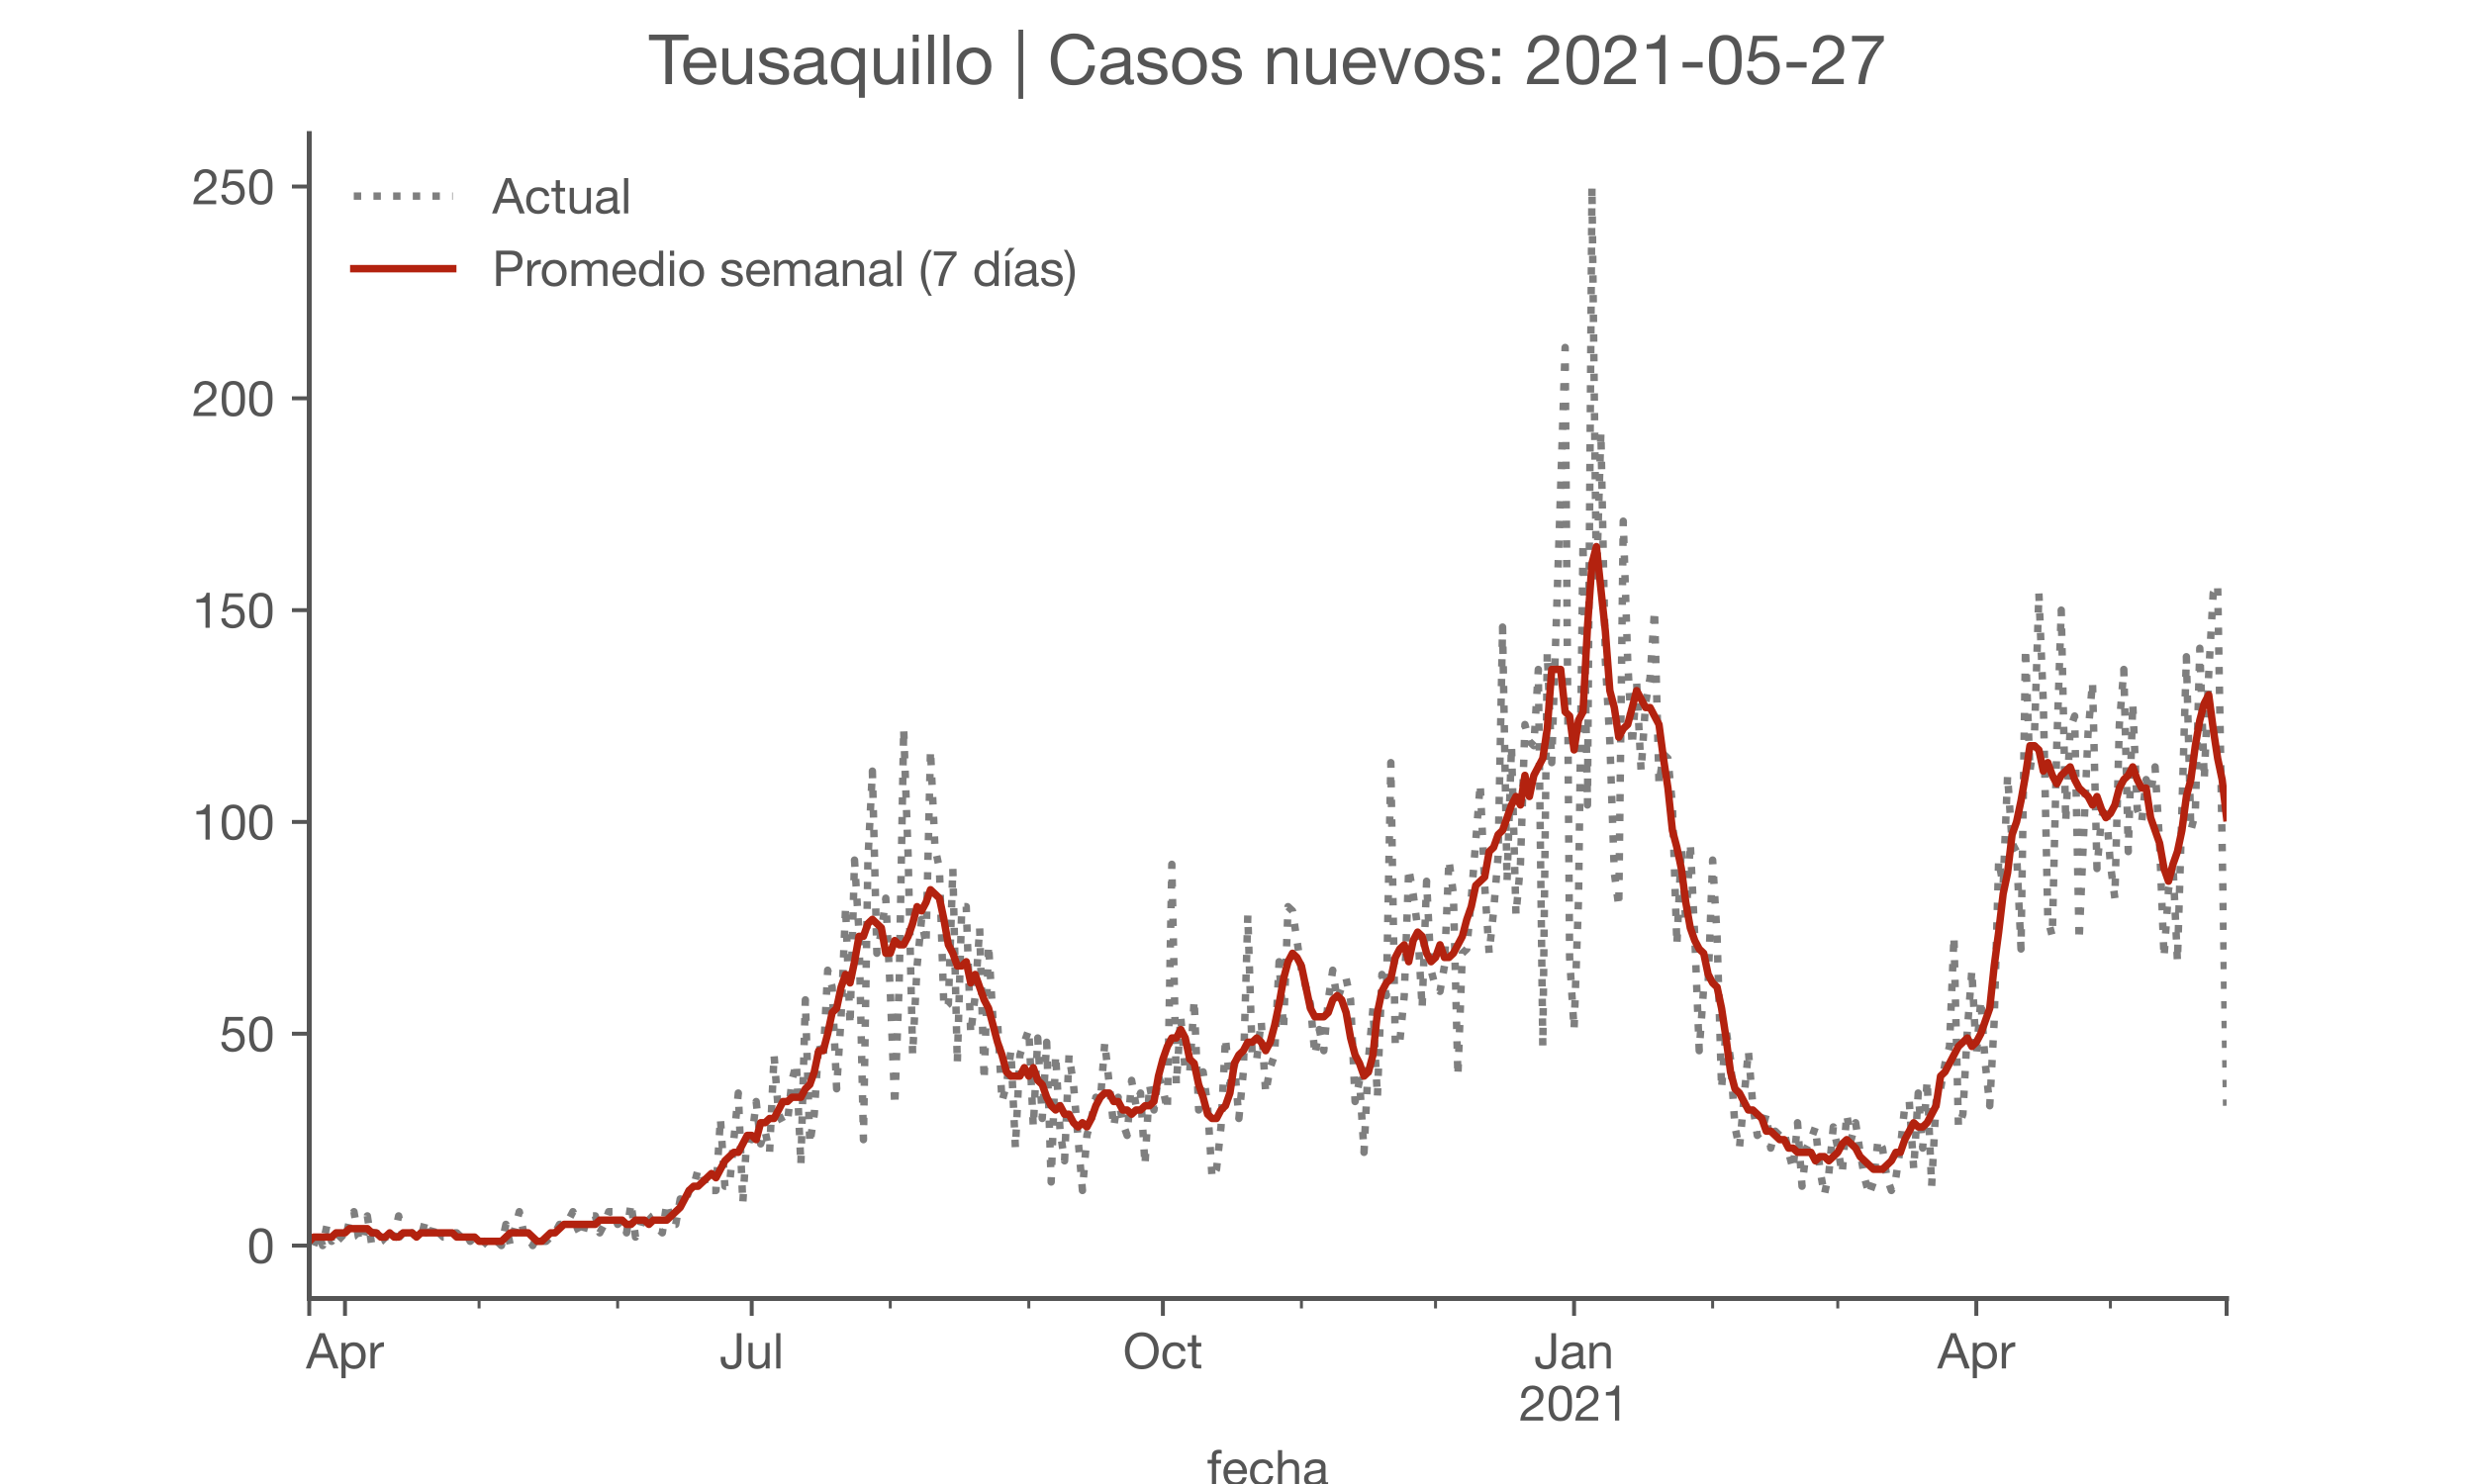 <?xml version="1.0" encoding="utf-8" standalone="no"?>
<!DOCTYPE svg PUBLIC "-//W3C//DTD SVG 1.1//EN"
  "http://www.w3.org/Graphics/SVG/1.1/DTD/svg11.dtd">
<!-- Created with matplotlib (https://matplotlib.org/) -->
<svg height="300pt" version="1.1" viewBox="0 0 500 300" width="500pt" xmlns="http://www.w3.org/2000/svg" xmlns:xlink="http://www.w3.org/1999/xlink">
 <defs>
  <style type="text/css">*{stroke-linecap:butt;stroke-linejoin:round;}</style>
 </defs>
 <g id="figure_1">
  <g id="patch_1">
   <path d="M 0 300 
L 500 300 
L 500 0 
L 0 0 
z
" style="fill:#ffffff;"/>
  </g>
  <g id="axes_1">
   <g id="patch_2">
    <path d="M 62.5 262.5 
L 450 262.5 
L 450 27 
L 62.5 27 
z
" style="fill:#ffffff;"/>
   </g>
   <g id="matplotlib.axis_1">
    <g id="xtick_1">
     <g id="line2d_1">
      <defs>
       <path d="M 0 0 
L 0 3.5 
" id="ma546a6f232" style="stroke:#555555;stroke-width:0.8;"/>
      </defs>
      <g>
       <use style="fill:#555555;stroke:#555555;stroke-width:0.8;" x="62.5" xlink:href="#ma546a6f232" y="262.5"/>
      </g>
     </g>
    </g>
    <g id="xtick_2">
     <g id="line2d_2">
      <g>
       <use style="fill:#555555;stroke:#555555;stroke-width:0.8;" x="69.726" xlink:href="#ma546a6f232" y="262.5"/>
      </g>
     </g>
     <g id="text_1">
      <!-- Apr -->
      <g style="fill:#555555;" transform="translate(61.857 276.641)scale(0.1 -0.1)">
       <defs>
        <path d="M 20.094 29.5 
L 32.203 62.797 
L 32.406 62.797 
L 44.297 29.5 
z
M 27.203 71.406 
L -0.594 0 
L 9.094 0 
L 17.094 21.5 
L 47.297 21.5 
L 55.094 0 
L 65.594 0 
L 37.703 71.406 
z
" id="HelveticaNeue-65"/>
        <path d="M 6.703 51.703 
L 6.703 -19.703 
L 15.203 -19.703 
L 15.203 6.906 
L 15.406 6.906 
Q 16.797 4.594 18.844 3.047 
Q 20.906 1.5 23.203 0.594 
Q 25.5 -0.297 27.844 -0.688 
Q 30.203 -1.094 32.094 -1.094 
Q 38 -1.094 42.453 1 
Q 46.906 3.094 49.844 6.75 
Q 52.797 10.406 54.25 15.297 
Q 55.703 20.203 55.703 25.703 
Q 55.703 31.203 54.203 36.094 
Q 52.703 41 49.75 44.75 
Q 46.797 48.5 42.344 50.703 
Q 37.906 52.906 31.906 52.906 
Q 26.5 52.906 22 50.953 
Q 17.5 49 15.406 44.703 
L 15.203 44.703 
L 15.203 51.703 
z
M 46.703 26.297 
Q 46.703 22.5 45.891 18.891 
Q 45.094 15.297 43.297 12.5 
Q 41.5 9.703 38.547 8 
Q 35.594 6.297 31.203 6.297 
Q 26.797 6.297 23.688 7.938 
Q 20.594 9.594 18.641 12.297 
Q 16.703 15 15.797 18.547 
Q 14.906 22.094 14.906 25.906 
Q 14.906 29.5 15.75 33 
Q 16.594 36.5 18.5 39.25 
Q 20.406 42 23.406 43.703 
Q 26.406 45.406 30.703 45.406 
Q 34.797 45.406 37.844 43.797 
Q 40.906 42.203 42.844 39.5 
Q 44.797 36.797 45.75 33.344 
Q 46.703 29.906 46.703 26.297 
z
" id="HelveticaNeue-112"/>
        <path d="M 6.094 51.703 
L 6.094 0 
L 14.594 0 
L 14.594 23 
Q 14.594 28 15.594 31.844 
Q 16.594 35.703 18.797 38.391 
Q 21 41.094 24.594 42.5 
Q 28.203 43.906 33.297 43.906 
L 33.297 52.906 
Q 26.406 53.094 21.906 50.094 
Q 17.406 47.094 14.297 40.797 
L 14.094 40.797 
L 14.094 51.703 
z
" id="HelveticaNeue-114"/>
       </defs>
       <use xlink:href="#HelveticaNeue-65"/>
       <use x="64.8" xlink:href="#HelveticaNeue-112"/>
       <use x="124.1" xlink:href="#HelveticaNeue-114"/>
      </g>
     </g>
    </g>
    <g id="xtick_3">
     <g id="line2d_3">
      <g>
       <use style="fill:#555555;stroke:#555555;stroke-width:0.8;" x="151.923" xlink:href="#ma546a6f232" y="262.5"/>
      </g>
     </g>
     <g id="text_2">
      <!-- Jul -->
      <g style="fill:#555555;" transform="translate(145.438 276.641)scale(0.1 -0.1)">
       <defs>
        <path d="M 44.094 17.797 
L 44.094 71.406 
L 34.594 71.406 
L 34.594 19.203 
Q 34.594 13.297 32.141 9.797 
Q 29.703 6.297 23.203 6.297 
Q 19.703 6.297 17.453 7.344 
Q 15.203 8.406 13.953 10.297 
Q 12.703 12.203 12.203 14.797 
Q 11.703 17.406 11.703 20.5 
L 11.703 23.5 
L 2.203 23.5 
L 2.203 19.094 
Q 2.203 8.906 7.594 3.656 
Q 13 -1.594 23 -1.594 
Q 29 -1.594 33.047 0.047 
Q 37.094 1.703 39.547 4.453 
Q 42 7.203 43.047 10.703 
Q 44.094 14.203 44.094 17.797 
z
" id="HelveticaNeue-74"/>
        <path d="M 49.203 0 
L 49.203 51.703 
L 40.703 51.703 
L 40.703 22.5 
Q 40.703 19 39.75 16.047 
Q 38.797 13.094 36.891 10.891 
Q 35 8.703 32.141 7.5 
Q 29.297 6.297 25.406 6.297 
Q 20.5 6.297 17.703 9.094 
Q 14.906 11.906 14.906 16.703 
L 14.906 51.703 
L 6.406 51.703 
L 6.406 17.703 
Q 6.406 13.5 7.25 10.047 
Q 8.094 6.594 10.188 4.094 
Q 12.297 1.594 15.688 0.25 
Q 19.094 -1.094 24.203 -1.094 
Q 29.906 -1.094 34.094 1.156 
Q 38.297 3.406 41 8.203 
L 41.203 8.203 
L 41.203 0 
z
" id="HelveticaNeue-117"/>
        <path d="M 6.906 71.406 
L 6.906 0 
L 15.406 0 
L 15.406 71.406 
z
" id="HelveticaNeue-108"/>
       </defs>
       <use xlink:href="#HelveticaNeue-74"/>
       <use x="51.9" xlink:href="#HelveticaNeue-117"/>
       <use x="107.5" xlink:href="#HelveticaNeue-108"/>
      </g>
     </g>
    </g>
    <g id="xtick_4">
     <g id="line2d_4">
      <g>
       <use style="fill:#555555;stroke:#555555;stroke-width:0.8;" x="235.023" xlink:href="#ma546a6f232" y="262.5"/>
      </g>
     </g>
     <g id="text_3">
      <!-- Oct -->
      <g style="fill:#555555;" transform="translate(226.963 276.641)scale(0.1 -0.1)">
       <defs>
        <path d="M 13.297 35.703 
Q 13.297 41.094 14.688 46.344 
Q 16.094 51.594 19.094 55.797 
Q 22.094 60 26.797 62.547 
Q 31.5 65.094 38 65.094 
Q 44.5 65.094 49.203 62.547 
Q 53.906 60 56.906 55.797 
Q 59.906 51.594 61.297 46.344 
Q 62.703 41.094 62.703 35.703 
Q 62.703 30.297 61.297 25.047 
Q 59.906 19.797 56.906 15.594 
Q 53.906 11.406 49.203 8.844 
Q 44.5 6.297 38 6.297 
Q 31.5 6.297 26.797 8.844 
Q 22.094 11.406 19.094 15.594 
Q 16.094 19.797 14.688 25.047 
Q 13.297 30.297 13.297 35.703 
z
M 3.797 35.703 
Q 3.797 28.406 5.938 21.656 
Q 8.094 14.906 12.391 9.703 
Q 16.703 4.5 23.094 1.453 
Q 29.5 -1.594 38 -1.594 
Q 46.5 -1.594 52.891 1.453 
Q 59.297 4.5 63.594 9.703 
Q 67.906 14.906 70.047 21.656 
Q 72.203 28.406 72.203 35.703 
Q 72.203 43 70.047 49.75 
Q 67.906 56.5 63.594 61.703 
Q 59.297 66.906 52.891 70 
Q 46.5 73.094 38 73.094 
Q 29.5 73.094 23.094 70 
Q 16.703 66.906 12.391 61.703 
Q 8.094 56.5 5.938 49.75 
Q 3.797 43 3.797 35.703 
z
" id="HelveticaNeue-79"/>
        <path d="M 41.5 35.094 
L 50.297 35.094 
Q 49.797 39.703 47.891 43.047 
Q 46 46.406 43.047 48.594 
Q 40.094 50.797 36.25 51.844 
Q 32.406 52.906 28 52.906 
Q 21.906 52.906 17.297 50.75 
Q 12.703 48.594 9.641 44.844 
Q 6.594 41.094 5.094 36.047 
Q 3.594 31 3.594 25.203 
Q 3.594 19.406 5.141 14.547 
Q 6.703 9.703 9.75 6.203 
Q 12.797 2.703 17.344 0.797 
Q 21.906 -1.094 27.797 -1.094 
Q 37.703 -1.094 43.453 4.094 
Q 49.203 9.297 50.594 18.906 
L 41.906 18.906 
Q 41.094 12.906 37.547 9.594 
Q 34 6.297 27.703 6.297 
Q 23.703 6.297 20.797 7.891 
Q 17.906 9.5 16.094 12.141 
Q 14.297 14.797 13.438 18.188 
Q 12.594 21.594 12.594 25.203 
Q 12.594 29.094 13.391 32.75 
Q 14.203 36.406 16.047 39.203 
Q 17.906 42 21 43.703 
Q 24.094 45.406 28.703 45.406 
Q 34.094 45.406 37.297 42.703 
Q 40.5 40 41.5 35.094 
z
" id="HelveticaNeue-99"/>
        <path d="M 18.203 51.703 
L 18.203 67.203 
L 9.703 67.203 
L 9.703 51.703 
L 0.906 51.703 
L 0.906 44.203 
L 9.703 44.203 
L 9.703 11.297 
Q 9.703 7.703 10.391 5.5 
Q 11.094 3.297 12.547 2.094 
Q 14 0.906 16.344 0.453 
Q 18.703 0 22 0 
L 28.5 0 
L 28.5 7.5 
L 24.594 7.5 
Q 22.594 7.5 21.344 7.641 
Q 20.094 7.797 19.391 8.297 
Q 18.703 8.797 18.453 9.688 
Q 18.203 10.594 18.203 12.094 
L 18.203 44.203 
L 28.5 44.203 
L 28.5 51.703 
z
" id="HelveticaNeue-116"/>
       </defs>
       <use xlink:href="#HelveticaNeue-79"/>
       <use x="76" xlink:href="#HelveticaNeue-99"/>
       <use x="129.7" xlink:href="#HelveticaNeue-116"/>
      </g>
     </g>
    </g>
    <g id="xtick_5">
     <g id="line2d_5">
      <g>
       <use style="fill:#555555;stroke:#555555;stroke-width:0.8;" x="318.124" xlink:href="#ma546a6f232" y="262.5"/>
      </g>
     </g>
     <g id="text_4">
      <!-- Jan -->
      <g style="fill:#555555;" transform="translate(310.063 276.641)scale(0.1 -0.1)">
       <defs>
        <path d="M 52.203 0.203 
Q 50 -1.094 46.094 -1.094 
Q 42.797 -1.094 40.844 0.75 
Q 38.906 2.594 38.906 6.797 
Q 35.406 2.594 30.75 0.75 
Q 26.094 -1.094 20.703 -1.094 
Q 17.203 -1.094 14.047 -0.297 
Q 10.906 0.5 8.594 2.203 
Q 6.297 3.906 4.938 6.656 
Q 3.594 9.406 3.594 13.297 
Q 3.594 17.703 5.094 20.5 
Q 6.594 23.297 9.047 25.047 
Q 11.5 26.797 14.641 27.688 
Q 17.797 28.594 21.094 29.203 
Q 24.594 29.906 27.75 30.25 
Q 30.906 30.594 33.297 31.25 
Q 35.703 31.906 37.094 33.156 
Q 38.5 34.406 38.5 36.797 
Q 38.5 39.594 37.453 41.297 
Q 36.406 43 34.75 43.891 
Q 33.094 44.797 31.047 45.094 
Q 29 45.406 27 45.406 
Q 21.594 45.406 18 43.344 
Q 14.406 41.297 14.094 35.594 
L 5.594 35.594 
Q 5.797 40.406 7.594 43.703 
Q 9.406 47 12.406 49.047 
Q 15.406 51.094 19.25 52 
Q 23.094 52.906 27.5 52.906 
Q 31 52.906 34.453 52.406 
Q 37.906 51.906 40.703 50.344 
Q 43.5 48.797 45.203 46 
Q 46.906 43.203 46.906 38.703 
L 46.906 12.094 
Q 46.906 9.094 47.25 7.688 
Q 47.594 6.297 49.594 6.297 
Q 50.703 6.297 52.203 6.797 
z
M 38.406 26.703 
Q 36.797 25.5 34.188 24.953 
Q 31.594 24.406 28.75 24.047 
Q 25.906 23.703 23 23.25 
Q 20.094 22.797 17.797 21.797 
Q 15.5 20.797 14.047 18.938 
Q 12.594 17.094 12.594 13.906 
Q 12.594 11.797 13.438 10.344 
Q 14.297 8.906 15.641 8 
Q 17 7.094 18.797 6.688 
Q 20.594 6.297 22.594 6.297 
Q 26.797 6.297 29.797 7.438 
Q 32.797 8.594 34.688 10.344 
Q 36.594 12.094 37.5 14.141 
Q 38.406 16.203 38.406 18 
z
" id="HelveticaNeue-97"/>
        <path d="M 6.406 51.703 
L 6.406 0 
L 14.906 0 
L 14.906 29.203 
Q 14.906 32.703 15.844 35.641 
Q 16.797 38.594 18.688 40.797 
Q 20.594 43 23.438 44.203 
Q 26.297 45.406 30.203 45.406 
Q 35.094 45.406 37.891 42.594 
Q 40.703 39.797 40.703 35 
L 40.703 0 
L 49.203 0 
L 49.203 34 
Q 49.203 38.203 48.344 41.641 
Q 47.5 45.094 45.391 47.594 
Q 43.297 50.094 39.891 51.5 
Q 36.5 52.906 31.406 52.906 
Q 19.906 52.906 14.594 43.5 
L 14.406 43.5 
L 14.406 51.703 
z
" id="HelveticaNeue-110"/>
       </defs>
       <use xlink:href="#HelveticaNeue-74"/>
       <use x="51.9" xlink:href="#HelveticaNeue-97"/>
       <use x="105.6" xlink:href="#HelveticaNeue-110"/>
      </g>
      <!-- 2021 -->
      <g style="fill:#555555;" transform="translate(307.005 287.18)scale(0.1 -0.1)">
       <defs>
        <path d="M 4.406 45.797 
L 12.906 45.797 
Q 12.797 49 13.547 52.141 
Q 14.297 55.297 16 57.797 
Q 17.703 60.297 20.344 61.844 
Q 23 63.406 26.703 63.406 
Q 29.5 63.406 32 62.5 
Q 34.5 61.594 36.344 59.891 
Q 38.203 58.203 39.297 55.844 
Q 40.406 53.5 40.406 50.594 
Q 40.406 46.906 39.25 44.094 
Q 38.094 41.297 35.844 38.891 
Q 33.594 36.5 30.188 34.141 
Q 26.797 31.797 22.297 29 
Q 18.594 26.797 15.188 24.297 
Q 11.797 21.797 9.094 18.5 
Q 6.406 15.203 4.656 10.75 
Q 2.906 6.297 2.406 0 
L 48.703 0 
L 48.703 7.5 
L 12.297 7.5 
Q 12.906 10.797 14.844 13.344 
Q 16.797 15.906 19.547 18.094 
Q 22.297 20.297 25.594 22.25 
Q 28.906 24.203 32.203 26.203 
Q 35.5 28.297 38.594 30.594 
Q 41.703 32.906 44.094 35.75 
Q 46.5 38.594 47.953 42.188 
Q 49.406 45.797 49.406 50.5 
Q 49.406 55.5 47.656 59.297 
Q 45.906 63.094 42.906 65.641 
Q 39.906 68.203 35.844 69.547 
Q 31.797 70.906 27.203 70.906 
Q 21.594 70.906 17.188 69 
Q 12.797 67.094 9.844 63.75 
Q 6.906 60.406 5.5 55.797 
Q 4.094 51.203 4.406 45.797 
z
" id="HelveticaNeue-50"/>
        <path d="M 13.203 34.906 
Q 13.203 37.5 13.25 40.641 
Q 13.297 43.797 13.75 46.938 
Q 14.203 50.094 15.047 53.094 
Q 15.906 56.094 17.547 58.344 
Q 19.203 60.594 21.703 62 
Q 24.203 63.406 27.797 63.406 
Q 31.406 63.406 33.906 62 
Q 36.406 60.594 38.047 58.344 
Q 39.703 56.094 40.547 53.094 
Q 41.406 50.094 41.844 46.938 
Q 42.297 43.797 42.344 40.641 
Q 42.406 37.5 42.406 34.906 
Q 42.406 30.906 42.156 25.953 
Q 41.906 21 40.547 16.641 
Q 39.203 12.297 36.203 9.297 
Q 33.203 6.297 27.797 6.297 
Q 22.406 6.297 19.406 9.297 
Q 16.406 12.297 15.047 16.641 
Q 13.703 21 13.453 25.953 
Q 13.203 30.906 13.203 34.906 
z
M 4.203 34.797 
Q 4.203 30.906 4.391 26.703 
Q 4.594 22.5 5.391 18.5 
Q 6.203 14.5 7.703 10.953 
Q 9.203 7.406 11.797 4.703 
Q 14.406 2 18.344 0.453 
Q 22.297 -1.094 27.797 -1.094 
Q 33.406 -1.094 37.297 0.453 
Q 41.203 2 43.797 4.703 
Q 46.406 7.406 47.906 10.953 
Q 49.406 14.5 50.203 18.5 
Q 51 22.5 51.203 26.703 
Q 51.406 30.906 51.406 34.797 
Q 51.406 38.703 51.203 42.891 
Q 51 47.094 50.203 51.094 
Q 49.406 55.094 47.906 58.688 
Q 46.406 62.297 43.797 65 
Q 41.203 67.703 37.25 69.297 
Q 33.297 70.906 27.797 70.906 
Q 22.297 70.906 18.344 69.297 
Q 14.406 67.703 11.797 65 
Q 9.203 62.297 7.703 58.688 
Q 6.203 55.094 5.391 51.094 
Q 4.594 47.094 4.391 42.891 
Q 4.203 38.703 4.203 34.797 
z
" id="HelveticaNeue-48"/>
        <path d="M 35.594 0 
L 35.594 70.906 
L 29.094 70.906 
Q 28.406 66.906 26.5 64.297 
Q 24.594 61.703 21.844 60.203 
Q 19.094 58.703 15.688 58.141 
Q 12.297 57.594 8.703 57.594 
L 8.703 50.797 
L 27.094 50.797 
L 27.094 0 
z
" id="HelveticaNeue-49"/>
       </defs>
       <use xlink:href="#HelveticaNeue-50"/>
       <use x="55.6" xlink:href="#HelveticaNeue-48"/>
       <use x="111.2" xlink:href="#HelveticaNeue-50"/>
       <use x="166.8" xlink:href="#HelveticaNeue-49"/>
      </g>
     </g>
    </g>
    <g id="xtick_6">
     <g id="line2d_6">
      <g>
       <use style="fill:#555555;stroke:#555555;stroke-width:0.8;" x="399.417" xlink:href="#ma546a6f232" y="262.5"/>
      </g>
     </g>
     <g id="text_5">
      <!-- Apr -->
      <g style="fill:#555555;" transform="translate(391.548 276.641)scale(0.1 -0.1)">
       <use xlink:href="#HelveticaNeue-65"/>
       <use x="64.8" xlink:href="#HelveticaNeue-112"/>
       <use x="124.1" xlink:href="#HelveticaNeue-114"/>
      </g>
     </g>
    </g>
    <g id="xtick_7">
     <g id="line2d_7">
      <g>
       <use style="fill:#555555;stroke:#555555;stroke-width:0.8;" x="450" xlink:href="#ma546a6f232" y="262.5"/>
      </g>
     </g>
    </g>
    <g id="xtick_8">
     <g id="line2d_8">
      <defs>
       <path d="M 0 0 
L 0 2 
" id="me196164a06" style="stroke:#555555;stroke-width:0.6;"/>
      </defs>
      <g>
       <use style="fill:#555555;stroke:#555555;stroke-width:0.6;" x="96.824" xlink:href="#me196164a06" y="262.5"/>
      </g>
     </g>
    </g>
    <g id="xtick_9">
     <g id="line2d_9">
      <g>
       <use style="fill:#555555;stroke:#555555;stroke-width:0.6;" x="124.825" xlink:href="#me196164a06" y="262.5"/>
      </g>
     </g>
    </g>
    <g id="xtick_10">
     <g id="line2d_10">
      <g>
       <use style="fill:#555555;stroke:#555555;stroke-width:0.6;" x="179.924" xlink:href="#me196164a06" y="262.5"/>
      </g>
     </g>
    </g>
    <g id="xtick_11">
     <g id="line2d_11">
      <g>
       <use style="fill:#555555;stroke:#555555;stroke-width:0.6;" x="207.925" xlink:href="#me196164a06" y="262.5"/>
      </g>
     </g>
    </g>
    <g id="xtick_12">
     <g id="line2d_12">
      <g>
       <use style="fill:#555555;stroke:#555555;stroke-width:0.6;" x="263.024" xlink:href="#me196164a06" y="262.5"/>
      </g>
     </g>
    </g>
    <g id="xtick_13">
     <g id="line2d_13">
      <g>
       <use style="fill:#555555;stroke:#555555;stroke-width:0.6;" x="290.122" xlink:href="#me196164a06" y="262.5"/>
      </g>
     </g>
    </g>
    <g id="xtick_14">
     <g id="line2d_14">
      <g>
       <use style="fill:#555555;stroke:#555555;stroke-width:0.6;" x="346.125" xlink:href="#me196164a06" y="262.5"/>
      </g>
     </g>
    </g>
    <g id="xtick_15">
     <g id="line2d_15">
      <g>
       <use style="fill:#555555;stroke:#555555;stroke-width:0.6;" x="371.416" xlink:href="#me196164a06" y="262.5"/>
      </g>
     </g>
    </g>
    <g id="xtick_16">
     <g id="line2d_16">
      <g>
       <use style="fill:#555555;stroke:#555555;stroke-width:0.6;" x="426.515" xlink:href="#me196164a06" y="262.5"/>
      </g>
     </g>
    </g>
    <g id="text_6">
     <!-- fecha -->
     <g style="fill:#555555;" transform="translate(243.935 300.291)scale(0.1 -0.1)">
      <defs>
       <path d="M 9.906 44.203 
L 9.906 0 
L 18.406 0 
L 18.406 44.203 
L 28.406 44.203 
L 28.406 51.703 
L 18.406 51.703 
L 18.406 58.906 
Q 18.406 62.297 20.094 63.5 
Q 21.797 64.703 24.906 64.703 
Q 26 64.703 27.297 64.547 
Q 28.594 64.406 29.703 64 
L 29.703 71.406 
Q 28.5 71.797 26.953 72 
Q 25.406 72.203 24.203 72.203 
Q 17.203 72.203 13.547 68.953 
Q 9.906 65.703 9.906 59.406 
L 9.906 51.703 
L 1.203 51.703 
L 1.203 44.203 
z
" id="HelveticaNeue-102"/>
       <path d="M 42.297 30.797 
L 12.594 30.797 
Q 12.797 33.797 13.891 36.438 
Q 15 39.094 16.891 41.094 
Q 18.797 43.094 21.438 44.25 
Q 24.094 45.406 27.406 45.406 
Q 30.594 45.406 33.25 44.25 
Q 35.906 43.094 37.844 41.141 
Q 39.797 39.203 40.938 36.5 
Q 42.094 33.797 42.297 30.797 
z
M 50.5 16.406 
L 42.094 16.406 
Q 41 11.297 37.547 8.797 
Q 34.094 6.297 28.703 6.297 
Q 24.5 6.297 21.391 7.688 
Q 18.297 9.094 16.297 11.438 
Q 14.297 13.797 13.391 16.844 
Q 12.5 19.906 12.594 23.297 
L 51.297 23.297 
Q 51.5 28 50.453 33.203 
Q 49.406 38.406 46.656 42.797 
Q 43.906 47.203 39.344 50.047 
Q 34.797 52.906 27.906 52.906 
Q 22.594 52.906 18.141 50.906 
Q 13.703 48.906 10.453 45.297 
Q 7.203 41.703 5.391 36.797 
Q 3.594 31.906 3.594 26 
Q 3.797 20.094 5.344 15.094 
Q 6.906 10.094 10 6.5 
Q 13.094 2.906 17.641 0.906 
Q 22.203 -1.094 28.406 -1.094 
Q 37.203 -1.094 43 3.297 
Q 48.797 7.703 50.5 16.406 
z
" id="HelveticaNeue-101"/>
       <path d="M 6.406 71.406 
L 6.406 0 
L 14.906 0 
L 14.906 29.203 
Q 14.906 32.703 15.844 35.641 
Q 16.797 38.594 18.688 40.797 
Q 20.594 43 23.438 44.203 
Q 26.297 45.406 30.203 45.406 
Q 35.094 45.406 37.891 42.594 
Q 40.703 39.797 40.703 35 
L 40.703 0 
L 49.203 0 
L 49.203 34 
Q 49.203 38.203 48.344 41.641 
Q 47.5 45.094 45.391 47.594 
Q 43.297 50.094 39.891 51.5 
Q 36.5 52.906 31.406 52.906 
Q 29.094 52.906 26.641 52.406 
Q 24.203 51.906 21.953 50.844 
Q 19.703 49.797 17.891 48.141 
Q 16.094 46.5 15.094 44.094 
L 14.906 44.094 
L 14.906 71.406 
z
" id="HelveticaNeue-104"/>
      </defs>
      <use xlink:href="#HelveticaNeue-102"/>
      <use x="29.6" xlink:href="#HelveticaNeue-101"/>
      <use x="83.3" xlink:href="#HelveticaNeue-99"/>
      <use x="137" xlink:href="#HelveticaNeue-104"/>
      <use x="192.6" xlink:href="#HelveticaNeue-97"/>
     </g>
    </g>
   </g>
   <g id="matplotlib.axis_2">
    <g id="ytick_1">
     <g id="line2d_17">
      <defs>
       <path d="M 0 0 
L -3.5 0 
" id="m5c75db912b" style="stroke:#555555;stroke-width:0.8;"/>
      </defs>
      <g>
       <use style="fill:#555555;stroke:#555555;stroke-width:0.8;" x="62.5" xlink:href="#m5c75db912b" y="251.795"/>
      </g>
     </g>
     <g id="text_7">
      <!-- 0 -->
      <g style="fill:#555555;" transform="translate(49.941 255.366)scale(0.1 -0.1)">
       <use xlink:href="#HelveticaNeue-48"/>
      </g>
     </g>
    </g>
    <g id="ytick_2">
     <g id="line2d_18">
      <g>
       <use style="fill:#555555;stroke:#555555;stroke-width:0.8;" x="62.5" xlink:href="#m5c75db912b" y="208.977"/>
      </g>
     </g>
     <g id="text_8">
      <!-- 50 -->
      <g style="fill:#555555;" transform="translate(44.381 212.548)scale(0.1 -0.1)">
       <defs>
        <path d="M 47 62.203 
L 47 69.703 
L 12 69.703 
L 5.406 32.906 
L 12.703 32.5 
Q 15.203 35.5 18.453 37.344 
Q 21.703 39.203 25.906 39.203 
Q 29.5 39.203 32.453 38 
Q 35.406 36.797 37.5 34.641 
Q 39.594 32.5 40.75 29.547 
Q 41.906 26.594 41.906 23.094 
Q 41.906 18.906 40.703 15.75 
Q 39.5 12.594 37.453 10.5 
Q 35.406 8.406 32.656 7.344 
Q 29.906 6.297 26.906 6.297 
Q 23.703 6.297 21.047 7.25 
Q 18.406 8.203 16.453 9.953 
Q 14.5 11.703 13.344 14.047 
Q 12.203 16.406 12 19.094 
L 3.5 19.094 
Q 3.594 14.297 5.391 10.5 
Q 7.203 6.703 10.297 4.141 
Q 13.406 1.594 17.453 0.25 
Q 21.5 -1.094 26.094 -1.094 
Q 32.297 -1.094 36.938 0.844 
Q 41.594 2.797 44.688 6.094 
Q 47.797 9.406 49.344 13.656 
Q 50.906 17.906 50.906 22.406 
Q 50.906 28.5 49.094 33.047 
Q 47.297 37.594 44.188 40.641 
Q 41.094 43.703 36.891 45.203 
Q 32.703 46.703 28 46.703 
Q 24.406 46.703 20.75 45.453 
Q 17.094 44.203 14.797 41.594 
L 14.594 41.797 
L 18.406 62.203 
z
" id="HelveticaNeue-53"/>
       </defs>
       <use xlink:href="#HelveticaNeue-53"/>
       <use x="55.6" xlink:href="#HelveticaNeue-48"/>
      </g>
     </g>
    </g>
    <g id="ytick_3">
     <g id="line2d_19">
      <g>
       <use style="fill:#555555;stroke:#555555;stroke-width:0.8;" x="62.5" xlink:href="#m5c75db912b" y="166.159"/>
      </g>
     </g>
     <g id="text_9">
      <!-- 100 -->
      <g style="fill:#555555;" transform="translate(38.822 169.729)scale(0.1 -0.1)">
       <use xlink:href="#HelveticaNeue-49"/>
       <use x="55.6" xlink:href="#HelveticaNeue-48"/>
       <use x="111.2" xlink:href="#HelveticaNeue-48"/>
      </g>
     </g>
    </g>
    <g id="ytick_4">
     <g id="line2d_20">
      <g>
       <use style="fill:#555555;stroke:#555555;stroke-width:0.8;" x="62.5" xlink:href="#m5c75db912b" y="123.341"/>
      </g>
     </g>
     <g id="text_10">
      <!-- 150 -->
      <g style="fill:#555555;" transform="translate(38.822 126.911)scale(0.1 -0.1)">
       <use xlink:href="#HelveticaNeue-49"/>
       <use x="55.6" xlink:href="#HelveticaNeue-53"/>
       <use x="111.2" xlink:href="#HelveticaNeue-48"/>
      </g>
     </g>
    </g>
    <g id="ytick_5">
     <g id="line2d_21">
      <g>
       <use style="fill:#555555;stroke:#555555;stroke-width:0.8;" x="62.5" xlink:href="#m5c75db912b" y="80.523"/>
      </g>
     </g>
     <g id="text_11">
      <!-- 200 -->
      <g style="fill:#555555;" transform="translate(38.822 84.093)scale(0.1 -0.1)">
       <use xlink:href="#HelveticaNeue-50"/>
       <use x="55.6" xlink:href="#HelveticaNeue-48"/>
       <use x="111.2" xlink:href="#HelveticaNeue-48"/>
      </g>
     </g>
    </g>
    <g id="ytick_6">
     <g id="line2d_22">
      <g>
       <use style="fill:#555555;stroke:#555555;stroke-width:0.8;" x="62.5" xlink:href="#m5c75db912b" y="37.705"/>
      </g>
     </g>
     <g id="text_12">
      <!-- 250 -->
      <g style="fill:#555555;" transform="translate(38.822 41.275)scale(0.1 -0.1)">
       <use xlink:href="#HelveticaNeue-50"/>
       <use x="55.6" xlink:href="#HelveticaNeue-53"/>
       <use x="111.2" xlink:href="#HelveticaNeue-48"/>
      </g>
     </g>
    </g>
   </g>
   <g id="line2d_23">
    <path clip-path="url(#pa6b13f0101)" d="M 63.403 251.795 
L 64.307 249.226 
L 65.21 251.795 
L 66.113 247.514 
L 67.016 250.939 
L 67.92 249.226 
L 69.726 250.939 
L 70.629 246.657 
L 71.533 244.945 
L 72.436 250.083 
L 73.339 250.939 
L 74.242 245.801 
L 75.146 251.795 
L 76.049 248.37 
L 76.952 248.37 
L 77.855 250.939 
L 78.759 251.795 
L 79.662 250.083 
L 80.565 245.801 
L 81.469 250.083 
L 82.372 250.939 
L 83.275 249.226 
L 84.178 250.083 
L 85.082 250.083 
L 85.985 246.657 
L 86.888 250.939 
L 87.791 247.514 
L 88.695 249.226 
L 89.598 250.083 
L 90.501 250.083 
L 91.404 249.226 
L 92.308 249.226 
L 93.211 250.083 
L 94.114 249.226 
L 95.017 250.939 
L 95.921 250.083 
L 96.824 250.083 
L 98.631 251.795 
L 99.534 251.795 
L 100.437 250.939 
L 101.34 251.795 
L 102.244 247.514 
L 103.147 251.795 
L 104.953 244.945 
L 105.857 249.226 
L 106.76 250.083 
L 107.663 251.795 
L 108.566 250.083 
L 109.47 250.939 
L 110.373 250.939 
L 112.179 249.226 
L 113.083 247.514 
L 113.986 247.514 
L 114.889 246.657 
L 115.793 244.945 
L 116.696 248.37 
L 117.599 250.083 
L 118.502 246.657 
L 119.406 245.801 
L 120.309 245.801 
L 121.212 249.226 
L 122.115 247.514 
L 123.019 244.945 
L 123.922 244.945 
L 124.825 247.514 
L 125.728 246.657 
L 126.632 249.226 
L 127.535 243.232 
L 128.438 250.083 
L 129.341 248.37 
L 130.245 244.945 
L 131.148 245.801 
L 132.051 247.514 
L 133.858 249.226 
L 134.761 243.232 
L 135.664 247.514 
L 136.568 247.514 
L 137.471 242.375 
L 138.374 243.232 
L 139.277 240.663 
L 140.181 239.806 
L 141.084 236.381 
L 141.987 237.237 
L 142.89 240.663 
L 144.697 240.663 
L 145.6 226.105 
L 146.503 239.806 
L 147.407 239.806 
L 149.213 220.966 
L 150.117 243.232 
L 151.02 228.674 
L 151.923 230.386 
L 152.826 222.679 
L 153.73 231.243 
L 154.633 228.674 
L 155.536 232.955 
L 156.439 213.259 
L 157.343 225.248 
L 158.246 226.961 
L 159.149 226.961 
L 160.052 218.397 
L 160.956 214.972 
L 161.859 235.525 
L 162.762 202.126 
L 163.666 231.243 
L 164.569 225.248 
L 165.472 210.69 
L 166.375 214.115 
L 167.279 196.132 
L 168.182 199.557 
L 169.085 220.11 
L 169.988 205.552 
L 170.892 183.286 
L 171.795 207.265 
L 172.698 173.866 
L 173.601 188.425 
L 174.505 230.386 
L 175.408 173.866 
L 176.311 155.883 
L 177.214 192.706 
L 178.118 188.425 
L 179.021 181.574 
L 179.924 200.414 
L 180.828 223.535 
L 181.731 198.701 
L 182.634 147.319 
L 183.537 173.01 
L 184.441 213.259 
L 185.344 195.275 
L 186.247 185.855 
L 187.15 190.994 
L 188.054 151.601 
L 188.957 171.297 
L 189.86 175.579 
L 190.763 203.839 
L 191.667 202.983 
L 192.57 175.579 
L 193.473 214.972 
L 194.376 183.286 
L 195.28 183.286 
L 196.183 208.977 
L 197.086 201.27 
L 197.99 187.568 
L 198.893 218.397 
L 199.796 190.994 
L 200.699 206.408 
L 201.603 206.408 
L 202.506 222.679 
L 203.409 219.254 
L 204.312 212.403 
L 205.216 232.099 
L 206.119 213.259 
L 207.925 208.121 
L 208.829 227.817 
L 209.732 209.834 
L 210.635 226.105 
L 211.538 210.69 
L 212.442 238.95 
L 213.345 213.259 
L 214.248 228.674 
L 215.152 234.668 
L 216.055 213.259 
L 216.958 219.254 
L 218.765 240.663 
L 219.668 229.53 
L 220.571 226.105 
L 221.474 221.823 
L 222.378 222.679 
L 223.281 210.69 
L 225.087 227.817 
L 225.991 221.823 
L 226.894 226.961 
L 227.797 229.53 
L 228.7 218.397 
L 229.604 223.535 
L 230.507 220.966 
L 231.41 235.525 
L 232.314 219.254 
L 233.217 224.392 
L 234.12 217.541 
L 235.023 220.11 
L 235.927 224.392 
L 236.83 174.723 
L 237.733 219.254 
L 238.636 205.552 
L 239.54 216.685 
L 240.443 216.685 
L 241.346 202.126 
L 242.249 224.392 
L 243.153 216.685 
L 244.056 223.535 
L 244.959 238.094 
L 245.862 236.381 
L 246.766 227.817 
L 247.669 209.834 
L 248.572 219.254 
L 249.476 214.972 
L 250.379 226.105 
L 251.282 216.685 
L 252.185 184.999 
L 253.089 214.115 
L 253.992 214.115 
L 254.895 206.408 
L 255.798 220.966 
L 256.702 215.828 
L 257.605 213.259 
L 258.508 194.419 
L 259.411 208.121 
L 260.315 183.286 
L 261.218 184.143 
L 263.024 196.132 
L 264.831 202.983 
L 265.734 213.259 
L 266.638 208.121 
L 267.541 212.403 
L 268.444 202.126 
L 269.347 196.132 
L 270.251 202.126 
L 271.154 199.557 
L 272.057 197.845 
L 272.96 202.126 
L 273.864 222.679 
L 274.767 218.397 
L 275.67 232.955 
L 276.573 214.115 
L 277.477 203.839 
L 278.38 221.823 
L 279.283 196.988 
L 280.186 201.27 
L 281.09 154.17 
L 281.993 211.546 
L 282.896 210.69 
L 283.8 201.27 
L 284.703 175.579 
L 285.606 180.717 
L 286.509 187.568 
L 287.413 203.839 
L 288.316 178.148 
L 289.219 196.132 
L 290.122 199.557 
L 291.026 200.414 
L 291.929 195.275 
L 292.832 173.866 
L 293.735 180.717 
L 294.639 217.541 
L 295.542 192.706 
L 296.445 191.85 
L 297.348 181.574 
L 299.155 158.452 
L 300.058 179.005 
L 300.962 192.706 
L 301.865 184.143 
L 302.768 173.01 
L 303.671 126.766 
L 304.575 178.148 
L 305.478 150.745 
L 306.381 184.999 
L 307.284 174.723 
L 308.188 146.463 
L 309.091 149.888 
L 309.994 150.745 
L 310.897 135.33 
L 311.801 211.546 
L 312.704 131.905 
L 313.607 154.17 
L 315.414 98.506 
L 316.317 70.246 
L 317.22 193.563 
L 318.124 208.121 
L 319.027 181.574 
L 319.93 109.639 
L 320.833 162.734 
L 321.737 37.705 
L 322.64 118.203 
L 323.543 87.374 
L 324.446 133.617 
L 325.35 149.888 
L 326.253 176.435 
L 327.156 183.286 
L 328.059 105.357 
L 328.963 133.617 
L 329.866 150.745 
L 330.769 137.899 
L 331.672 155.883 
L 332.576 142.181 
L 333.479 137.043 
L 334.382 123.341 
L 335.286 158.452 
L 336.189 152.457 
L 337.092 153.314 
L 337.995 162.734 
L 338.899 190.994 
L 339.802 171.297 
L 340.705 186.712 
L 341.608 170.441 
L 342.512 189.281 
L 343.415 212.403 
L 344.318 199.557 
L 345.221 198.701 
L 346.125 173.866 
L 347.028 189.281 
L 347.931 220.11 
L 348.834 208.121 
L 349.738 214.115 
L 350.641 227.817 
L 351.544 232.099 
L 353.351 212.403 
L 354.254 223.535 
L 355.157 229.53 
L 356.061 228.674 
L 356.964 225.248 
L 357.867 232.099 
L 358.77 228.674 
L 359.674 229.53 
L 360.577 228.674 
L 361.48 232.955 
L 362.383 236.381 
L 363.287 226.961 
L 364.19 239.806 
L 365.093 232.099 
L 365.997 230.386 
L 366.9 227.817 
L 367.803 236.381 
L 368.706 241.519 
L 369.61 237.237 
L 370.513 227.817 
L 371.416 232.099 
L 372.319 237.237 
L 373.223 225.248 
L 374.126 230.386 
L 375.029 226.961 
L 375.932 232.955 
L 376.836 238.094 
L 377.739 241.519 
L 378.642 238.95 
L 379.545 230.386 
L 380.449 232.099 
L 381.352 238.094 
L 382.255 240.663 
L 383.159 238.094 
L 384.062 232.099 
L 384.965 223.535 
L 385.868 222.679 
L 386.772 236.381 
L 387.675 220.966 
L 388.578 232.099 
L 389.481 218.397 
L 390.385 239.806 
L 391.288 222.679 
L 392.191 220.11 
L 393.094 214.972 
L 393.998 211.546 
L 394.901 189.281 
L 395.804 227.817 
L 396.707 225.248 
L 397.611 208.121 
L 398.514 196.132 
L 399.417 213.259 
L 400.321 202.126 
L 401.224 214.972 
L 402.127 223.535 
L 403.03 206.408 
L 403.934 173.866 
L 404.837 179.005 
L 405.74 156.739 
L 406.643 170.441 
L 407.547 172.154 
L 408.45 191.85 
L 409.353 131.048 
L 410.256 155.883 
L 411.16 149.032 
L 412.063 119.915 
L 412.966 142.181 
L 413.869 185.855 
L 414.773 189.281 
L 415.676 150.745 
L 416.579 123.341 
L 417.483 166.159 
L 418.386 147.319 
L 419.289 144.75 
L 420.192 190.137 
L 421.999 148.175 
L 422.902 137.899 
L 423.805 175.579 
L 424.709 165.303 
L 425.612 162.734 
L 426.515 174.723 
L 427.418 181.574 
L 428.322 146.463 
L 429.225 135.33 
L 430.128 172.154 
L 431.031 142.181 
L 431.935 163.59 
L 432.838 166.159 
L 433.741 157.595 
L 434.645 160.165 
L 435.548 155.026 
L 436.451 170.441 
L 437.354 193.563 
L 438.258 179.861 
L 439.161 174.723 
L 440.064 194.419 
L 441.871 132.761 
L 442.774 167.872 
L 443.677 164.446 
L 444.58 131.048 
L 445.484 157.595 
L 446.387 136.186 
L 447.29 119.915 
L 448.193 118.203 
L 450 223.535 
L 450 223.535 
" style="fill:none;stroke:#000000;stroke-dasharray:1.5,2.475;stroke-dashoffset:0;stroke-opacity:0.5;stroke-width:1.5;"/>
   </g>
   <g id="line2d_24">
    <path clip-path="url(#pa6b13f0101)" d="M 62.5 250.939 
L 63.403 250.083 
L 67.016 250.083 
L 67.92 249.226 
L 69.726 249.226 
L 70.629 248.37 
L 74.242 248.37 
L 75.146 249.226 
L 76.049 249.226 
L 76.952 250.083 
L 77.855 250.083 
L 78.759 249.226 
L 79.662 250.083 
L 80.565 250.083 
L 81.469 249.226 
L 83.275 249.226 
L 84.178 250.083 
L 85.082 249.226 
L 91.404 249.226 
L 92.308 250.083 
L 95.921 250.083 
L 96.824 250.939 
L 101.34 250.939 
L 103.147 249.226 
L 106.76 249.226 
L 108.566 250.939 
L 109.47 250.939 
L 111.276 249.226 
L 112.179 249.226 
L 113.986 247.514 
L 120.309 247.514 
L 121.212 246.657 
L 125.728 246.657 
L 126.632 247.514 
L 127.535 247.514 
L 128.438 246.657 
L 130.245 246.657 
L 131.148 247.514 
L 132.051 246.657 
L 134.761 246.657 
L 137.471 244.088 
L 139.277 240.663 
L 140.181 239.806 
L 141.084 239.806 
L 143.794 237.237 
L 144.697 238.094 
L 146.503 234.668 
L 148.31 232.955 
L 149.213 232.955 
L 151.02 229.53 
L 151.923 229.53 
L 152.826 230.386 
L 153.73 226.961 
L 154.633 226.961 
L 155.536 226.105 
L 156.439 226.105 
L 158.246 222.679 
L 159.149 222.679 
L 160.052 221.823 
L 161.859 221.823 
L 162.762 220.11 
L 163.666 219.254 
L 164.569 216.685 
L 165.472 212.403 
L 166.375 212.403 
L 167.279 208.977 
L 168.182 204.695 
L 169.085 203.839 
L 169.988 199.557 
L 170.892 196.988 
L 171.795 198.701 
L 172.698 194.419 
L 173.601 189.281 
L 174.505 189.281 
L 175.408 186.712 
L 176.311 185.855 
L 178.118 187.568 
L 179.021 192.706 
L 179.924 192.706 
L 180.828 190.137 
L 181.731 190.994 
L 182.634 190.994 
L 183.537 189.281 
L 184.441 186.712 
L 185.344 183.286 
L 186.247 184.143 
L 187.15 182.43 
L 188.054 179.861 
L 189.86 181.574 
L 190.763 185.855 
L 191.667 190.994 
L 192.57 192.706 
L 193.473 195.275 
L 194.376 195.275 
L 195.28 194.419 
L 196.183 198.701 
L 197.086 196.988 
L 198.893 202.126 
L 199.796 203.839 
L 201.603 210.69 
L 202.506 213.259 
L 203.409 216.685 
L 204.312 217.541 
L 206.119 217.541 
L 207.022 215.828 
L 207.925 217.541 
L 208.829 215.828 
L 209.732 218.397 
L 210.635 219.254 
L 211.538 221.823 
L 212.442 223.535 
L 213.345 224.392 
L 214.248 223.535 
L 215.152 225.248 
L 216.055 225.248 
L 216.958 226.961 
L 217.861 227.817 
L 218.765 226.961 
L 219.668 227.817 
L 220.571 226.105 
L 221.474 223.535 
L 222.378 221.823 
L 223.281 220.966 
L 224.184 220.966 
L 225.087 222.679 
L 225.991 222.679 
L 226.894 224.392 
L 227.797 224.392 
L 228.7 225.248 
L 229.604 224.392 
L 230.507 224.392 
L 231.41 223.535 
L 232.314 223.535 
L 233.217 222.679 
L 234.12 217.541 
L 235.023 214.115 
L 235.927 211.546 
L 236.83 209.834 
L 237.733 209.834 
L 238.636 208.121 
L 239.54 209.834 
L 240.443 214.115 
L 241.346 214.972 
L 242.249 219.254 
L 243.153 221.823 
L 244.056 225.248 
L 244.959 226.105 
L 245.862 226.105 
L 246.766 224.392 
L 247.669 223.535 
L 248.572 220.966 
L 249.476 214.972 
L 250.379 213.259 
L 251.282 212.403 
L 252.185 210.69 
L 253.089 210.69 
L 253.992 209.834 
L 254.895 210.69 
L 255.798 212.403 
L 256.702 210.69 
L 257.605 207.265 
L 258.508 202.983 
L 259.411 197.845 
L 260.315 194.419 
L 261.218 192.706 
L 262.121 193.563 
L 263.024 195.275 
L 264.831 203.839 
L 265.734 205.552 
L 267.541 205.552 
L 268.444 204.695 
L 269.347 202.126 
L 270.251 201.27 
L 271.154 202.126 
L 272.057 204.695 
L 272.96 209.834 
L 273.864 213.259 
L 274.767 214.972 
L 275.67 217.541 
L 276.573 216.685 
L 277.477 213.259 
L 278.38 204.695 
L 279.283 200.414 
L 280.186 198.701 
L 281.09 197.845 
L 281.993 193.563 
L 282.896 191.85 
L 283.8 190.994 
L 284.703 194.419 
L 285.606 190.137 
L 286.509 188.425 
L 287.413 189.281 
L 288.316 192.706 
L 289.219 194.419 
L 290.122 193.563 
L 291.026 190.994 
L 291.929 193.563 
L 292.832 193.563 
L 293.735 192.706 
L 295.542 189.281 
L 296.445 185.855 
L 297.348 183.286 
L 298.252 179.005 
L 300.058 177.292 
L 300.962 172.154 
L 301.865 171.297 
L 302.768 168.728 
L 303.671 167.872 
L 305.478 162.734 
L 306.381 161.021 
L 307.284 162.734 
L 308.188 156.739 
L 309.091 161.021 
L 309.994 156.739 
L 311.801 153.314 
L 312.704 147.319 
L 313.607 135.33 
L 315.414 135.33 
L 316.317 143.894 
L 317.22 144.75 
L 318.124 151.601 
L 319.027 145.606 
L 319.93 143.894 
L 320.833 126.766 
L 321.737 113.921 
L 322.64 110.495 
L 324.446 127.623 
L 325.35 139.612 
L 326.253 143.037 
L 327.156 149.032 
L 328.059 147.319 
L 328.963 146.463 
L 330.769 139.612 
L 332.576 143.037 
L 333.479 143.037 
L 335.286 146.463 
L 336.189 153.314 
L 337.092 159.308 
L 337.995 167.872 
L 338.899 171.297 
L 339.802 175.579 
L 340.705 182.43 
L 341.608 187.568 
L 342.512 190.137 
L 343.415 191.85 
L 344.318 192.706 
L 345.221 196.988 
L 346.125 198.701 
L 347.028 199.557 
L 347.931 203.839 
L 348.834 209.834 
L 349.738 216.685 
L 350.641 220.11 
L 351.544 220.966 
L 353.351 224.392 
L 354.254 224.392 
L 356.061 226.105 
L 356.964 228.674 
L 357.867 228.674 
L 359.674 230.386 
L 360.577 230.386 
L 361.48 232.099 
L 362.383 232.099 
L 363.287 232.955 
L 365.997 232.955 
L 366.9 234.668 
L 367.803 233.812 
L 368.706 233.812 
L 369.61 234.668 
L 371.416 232.955 
L 372.319 231.243 
L 373.223 230.386 
L 375.029 232.099 
L 375.932 233.812 
L 378.642 236.381 
L 380.449 236.381 
L 382.255 234.668 
L 383.159 232.955 
L 384.062 232.955 
L 384.965 230.386 
L 386.772 226.961 
L 387.675 227.817 
L 388.578 227.817 
L 389.481 226.961 
L 391.288 223.535 
L 392.191 217.541 
L 393.094 216.685 
L 395.804 211.546 
L 397.611 209.834 
L 398.514 211.546 
L 399.417 210.69 
L 400.321 208.977 
L 402.127 203.839 
L 403.03 195.275 
L 403.934 188.425 
L 404.837 180.717 
L 405.74 176.435 
L 406.643 168.728 
L 407.547 166.159 
L 408.45 161.877 
L 409.353 156.739 
L 410.256 150.745 
L 411.16 150.745 
L 412.063 151.601 
L 412.966 155.883 
L 413.869 154.17 
L 414.773 156.739 
L 415.676 158.452 
L 416.579 156.739 
L 418.386 155.026 
L 419.289 157.595 
L 420.192 159.308 
L 421.999 161.021 
L 422.902 162.734 
L 423.805 161.021 
L 424.709 163.59 
L 425.612 165.303 
L 426.515 164.446 
L 427.418 162.734 
L 428.322 159.308 
L 429.225 157.595 
L 430.128 156.739 
L 431.031 155.026 
L 431.935 157.595 
L 432.838 159.308 
L 433.741 159.308 
L 434.645 165.303 
L 436.451 170.441 
L 437.354 175.579 
L 438.258 178.148 
L 439.161 174.723 
L 440.064 172.154 
L 440.967 167.872 
L 441.871 161.021 
L 442.774 157.595 
L 443.677 150.745 
L 444.58 145.606 
L 445.484 142.181 
L 446.387 140.468 
L 447.29 147.319 
L 448.193 153.314 
L 449.097 157.595 
L 450 165.303 
L 450 165.303 
" style="fill:none;stroke:#b3220f;stroke-linecap:square;stroke-width:1.5;"/>
   </g>
   <g id="patch_3">
    <path d="M 62.5 262.5 
L 62.5 27 
" style="fill:none;stroke:#555555;stroke-linecap:square;stroke-linejoin:miter;"/>
   </g>
   <g id="patch_4">
    <path d="M 62.5 262.5 
L 450 262.5 
" style="fill:none;stroke:#555555;stroke-linecap:square;stroke-linejoin:miter;"/>
   </g>
   <g id="text_13">
    <!-- Teusaquillo | Casos nuevos: 2021-05-27 -->
    <g style="fill:#555555;" transform="translate(131.122 17)scale(0.14 -0.14)">
     <defs>
      <path d="M 24 63.406 
L 24 0 
L 33.5 0 
L 33.5 63.406 
L 57.297 63.406 
L 57.297 71.406 
L 0.203 71.406 
L 0.203 63.406 
z
" id="HelveticaNeue-84"/>
      <path d="M 11.594 16.297 
L 3.094 16.297 
Q 3.297 11.5 5.094 8.141 
Q 6.906 4.797 9.906 2.75 
Q 12.906 0.703 16.797 -0.188 
Q 20.703 -1.094 25 -1.094 
Q 28.906 -1.094 32.844 -0.344 
Q 36.797 0.406 39.938 2.297 
Q 43.094 4.203 45.047 7.297 
Q 47 10.406 47 15.094 
Q 47 18.797 45.547 21.297 
Q 44.094 23.797 41.75 25.438 
Q 39.406 27.094 36.344 28.094 
Q 33.297 29.094 30.094 29.797 
Q 27.094 30.5 24.094 31.141 
Q 21.094 31.797 18.688 32.75 
Q 16.297 33.703 14.75 35.141 
Q 13.203 36.594 13.203 38.797 
Q 13.203 40.797 14.203 42.047 
Q 15.203 43.297 16.797 44.047 
Q 18.406 44.797 20.344 45.094 
Q 22.297 45.406 24.203 45.406 
Q 26.297 45.406 28.344 44.953 
Q 30.406 44.5 32.094 43.5 
Q 33.797 42.5 34.891 40.844 
Q 36 39.203 36.203 36.703 
L 44.703 36.703 
Q 44.406 41.406 42.703 44.547 
Q 41 47.703 38.141 49.547 
Q 35.297 51.406 31.594 52.156 
Q 27.906 52.906 23.5 52.906 
Q 20.094 52.906 16.641 52.047 
Q 13.203 51.203 10.453 49.453 
Q 7.703 47.703 5.953 44.891 
Q 4.203 42.094 4.203 38.203 
Q 4.203 33.203 6.703 30.391 
Q 9.203 27.594 12.953 26.047 
Q 16.703 24.5 21.094 23.641 
Q 25.5 22.797 29.25 21.75 
Q 33 20.703 35.5 19 
Q 38 17.297 38 14 
Q 38 11.594 36.797 10.047 
Q 35.594 8.5 33.75 7.703 
Q 31.906 6.906 29.703 6.594 
Q 27.5 6.297 25.5 6.297 
Q 22.906 6.297 20.453 6.797 
Q 18 7.297 16.047 8.438 
Q 14.094 9.594 12.891 11.547 
Q 11.703 13.5 11.594 16.297 
z
" id="HelveticaNeue-115"/>
      <path d="M 12.594 25.406 
Q 12.594 29.203 13.391 32.797 
Q 14.203 36.406 16 39.203 
Q 17.797 42 20.797 43.703 
Q 23.797 45.406 28.094 45.406 
Q 32.5 45.406 35.594 43.75 
Q 38.703 42.094 40.641 39.391 
Q 42.594 36.703 43.5 33.141 
Q 44.406 29.594 44.406 25.797 
Q 44.406 22.203 43.547 18.703 
Q 42.703 15.203 40.797 12.453 
Q 38.906 9.703 35.906 8 
Q 32.906 6.297 28.594 6.297 
Q 24.5 6.297 21.453 7.891 
Q 18.406 9.5 16.453 12.203 
Q 14.5 14.906 13.547 18.344 
Q 12.594 21.797 12.594 25.406 
z
M 52.594 -19.703 
L 52.594 51.703 
L 44.094 51.703 
L 44.094 44.797 
L 43.906 44.797 
Q 42.5 47.094 40.453 48.641 
Q 38.406 50.203 36.094 51.141 
Q 33.797 52.094 31.5 52.5 
Q 29.203 52.906 27.203 52.906 
Q 21.297 52.906 16.844 50.75 
Q 12.406 48.594 9.453 44.938 
Q 6.5 41.297 5.047 36.391 
Q 3.594 31.5 3.594 26 
Q 3.594 20.5 5.094 15.594 
Q 6.594 10.703 9.547 7 
Q 12.5 3.297 16.953 1.094 
Q 21.406 -1.094 27.406 -1.094 
Q 32.797 -1.094 37.297 0.797 
Q 41.797 2.703 43.906 7 
L 44.094 7 
L 44.094 -19.703 
z
" id="HelveticaNeue-113"/>
      <path d="M 15.406 61 
L 15.406 71.406 
L 6.906 71.406 
L 6.906 61 
z
M 6.906 51.703 
L 6.906 0 
L 15.406 0 
L 15.406 51.703 
z
" id="HelveticaNeue-105"/>
      <path d="M 12.594 25.797 
Q 12.594 30.5 13.844 34.141 
Q 15.094 37.797 17.297 40.297 
Q 19.5 42.797 22.453 44.094 
Q 25.406 45.406 28.703 45.406 
Q 32 45.406 34.953 44.094 
Q 37.906 42.797 40.094 40.297 
Q 42.297 37.797 43.547 34.141 
Q 44.797 30.5 44.797 25.797 
Q 44.797 21.094 43.547 17.438 
Q 42.297 13.797 40.094 11.344 
Q 37.906 8.906 34.953 7.594 
Q 32 6.297 28.703 6.297 
Q 25.406 6.297 22.453 7.594 
Q 19.5 8.906 17.297 11.344 
Q 15.094 13.797 13.844 17.438 
Q 12.594 21.094 12.594 25.797 
z
M 3.594 25.797 
Q 3.594 20.094 5.188 15.188 
Q 6.797 10.297 10 6.641 
Q 13.203 3 17.891 0.953 
Q 22.594 -1.094 28.703 -1.094 
Q 34.906 -1.094 39.547 0.953 
Q 44.203 3 47.391 6.641 
Q 50.594 10.297 52.188 15.188 
Q 53.797 20.094 53.797 25.797 
Q 53.797 31.5 52.188 36.453 
Q 50.594 41.406 47.391 45.047 
Q 44.203 48.703 39.547 50.797 
Q 34.906 52.906 28.703 52.906 
Q 22.594 52.906 17.891 50.797 
Q 13.203 48.703 10 45.047 
Q 6.797 41.406 5.188 36.453 
Q 3.594 31.5 3.594 25.797 
z
" id="HelveticaNeue-111"/>
      <path id="HelveticaNeue-32"/>
      <path d="M 7.703 78.594 
L 7.703 -21.297 
L 14.5 -21.297 
L 14.5 78.594 
z
" id="HelveticaNeue-124"/>
      <path d="M 58 49.906 
L 67.5 49.906 
Q 66.703 55.594 64.094 59.938 
Q 61.5 64.297 57.594 67.188 
Q 53.703 70.094 48.703 71.594 
Q 43.703 73.094 38.094 73.094 
Q 29.906 73.094 23.547 70.141 
Q 17.203 67.203 12.953 62.094 
Q 8.703 57 6.5 50.141 
Q 4.297 43.297 4.297 35.5 
Q 4.297 27.703 6.344 20.891 
Q 8.406 14.094 12.5 9.094 
Q 16.594 4.094 22.797 1.25 
Q 29 -1.594 37.297 -1.594 
Q 51 -1.594 58.891 5.906 
Q 66.797 13.406 68.203 26.906 
L 58.703 26.906 
Q 58.406 22.5 56.906 18.703 
Q 55.406 14.906 52.75 12.156 
Q 50.094 9.406 46.438 7.844 
Q 42.797 6.297 38.094 6.297 
Q 31.703 6.297 27.094 8.688 
Q 22.5 11.094 19.547 15.141 
Q 16.594 19.203 15.188 24.641 
Q 13.797 30.094 13.797 36.203 
Q 13.797 41.797 15.188 47 
Q 16.594 52.203 19.547 56.25 
Q 22.5 60.297 27.047 62.688 
Q 31.594 65.094 38 65.094 
Q 45.5 65.094 50.953 61.297 
Q 56.406 57.5 58 49.906 
z
" id="HelveticaNeue-67"/>
      <path d="M 29.703 0 
L 48.594 51.703 
L 39.703 51.703 
L 25.594 8.594 
L 25.406 8.594 
L 10.906 51.703 
L 1.406 51.703 
L 20.594 0 
z
" id="HelveticaNeue-118"/>
      <path d="M 19.406 40.594 
L 19.406 51.703 
L 8.297 51.703 
L 8.297 40.594 
z
M 8.297 11.094 
L 8.297 0 
L 19.406 0 
L 19.406 11.094 
z
" id="HelveticaNeue-58"/>
      <path d="M 5 31.797 
L 5 23.797 
L 33.906 23.797 
L 33.906 31.797 
z
" id="HelveticaNeue-45"/>
      <path d="M 50.906 62.406 
L 50.906 69.703 
L 5 69.703 
L 5 61.703 
L 42.203 61.703 
Q 36.594 55.797 31.75 48.797 
Q 26.906 41.797 23.203 33.938 
Q 19.5 26.094 17.141 17.547 
Q 14.797 9 14.203 0 
L 23.703 0 
Q 24.203 8.297 26.5 17.094 
Q 28.797 25.906 32.438 34.203 
Q 36.094 42.5 40.797 49.797 
Q 45.5 57.094 50.906 62.406 
z
" id="HelveticaNeue-55"/>
     </defs>
     <use xlink:href="#HelveticaNeue-84"/>
     <use x="46.275" xlink:href="#HelveticaNeue-101"/>
     <use x="99.975" xlink:href="#HelveticaNeue-117"/>
     <use x="155.575" xlink:href="#HelveticaNeue-115"/>
     <use x="205.575" xlink:href="#HelveticaNeue-97"/>
     <use x="259.275" xlink:href="#HelveticaNeue-113"/>
     <use x="318.575" xlink:href="#HelveticaNeue-117"/>
     <use x="374.175" xlink:href="#HelveticaNeue-105"/>
     <use x="396.375" xlink:href="#HelveticaNeue-108"/>
     <use x="418.575" xlink:href="#HelveticaNeue-108"/>
     <use x="440.775" xlink:href="#HelveticaNeue-111"/>
     <use x="498.175" xlink:href="#HelveticaNeue-32"/>
     <use x="525.975" xlink:href="#HelveticaNeue-124"/>
     <use x="548.175" xlink:href="#HelveticaNeue-32"/>
     <use x="575.975" xlink:href="#HelveticaNeue-67"/>
     <use x="648.175" xlink:href="#HelveticaNeue-97"/>
     <use x="701.875" xlink:href="#HelveticaNeue-115"/>
     <use x="751.875" xlink:href="#HelveticaNeue-111"/>
     <use x="809.275" xlink:href="#HelveticaNeue-115"/>
     <use x="859.275" xlink:href="#HelveticaNeue-32"/>
     <use x="887.075" xlink:href="#HelveticaNeue-110"/>
     <use x="942.675" xlink:href="#HelveticaNeue-117"/>
     <use x="998.275" xlink:href="#HelveticaNeue-101"/>
     <use x="1051.975" xlink:href="#HelveticaNeue-118"/>
     <use x="1101.975" xlink:href="#HelveticaNeue-111"/>
     <use x="1159.375" xlink:href="#HelveticaNeue-115"/>
     <use x="1209.375" xlink:href="#HelveticaNeue-58"/>
     <use x="1237.175" xlink:href="#HelveticaNeue-32"/>
     <use x="1264.975" xlink:href="#HelveticaNeue-50"/>
     <use x="1320.575" xlink:href="#HelveticaNeue-48"/>
     <use x="1376.175" xlink:href="#HelveticaNeue-50"/>
     <use x="1431.775" xlink:href="#HelveticaNeue-49"/>
     <use x="1487.375" xlink:href="#HelveticaNeue-45"/>
     <use x="1526.275" xlink:href="#HelveticaNeue-48"/>
     <use x="1581.875" xlink:href="#HelveticaNeue-53"/>
     <use x="1637.475" xlink:href="#HelveticaNeue-45"/>
     <use x="1676.375" xlink:href="#HelveticaNeue-50"/>
     <use x="1731.975" xlink:href="#HelveticaNeue-55"/>
    </g>
   </g>
   <g id="legend_1">
    <g id="line2d_25">
     <path d="M 71.5 39.641 
L 91.5 39.641 
" style="fill:none;stroke:#000000;stroke-dasharray:1.5,2.475;stroke-dashoffset:0;stroke-opacity:0.5;stroke-width:1.5;"/>
    </g>
    <g id="line2d_26"/>
    <g id="text_14">
     <!-- Actual -->
     <g style="fill:#555555;" transform="translate(99.5 43.141)scale(0.1 -0.1)">
      <use xlink:href="#HelveticaNeue-65"/>
      <use x="64.8" xlink:href="#HelveticaNeue-99"/>
      <use x="118.5" xlink:href="#HelveticaNeue-116"/>
      <use x="150" xlink:href="#HelveticaNeue-117"/>
      <use x="205.6" xlink:href="#HelveticaNeue-97"/>
      <use x="259.3" xlink:href="#HelveticaNeue-108"/>
     </g>
    </g>
    <g id="line2d_27">
     <path d="M 71.5 54.311 
L 91.5 54.311 
" style="fill:none;stroke:#b3220f;stroke-linecap:square;stroke-width:1.5;"/>
    </g>
    <g id="line2d_28"/>
    <g id="text_15">
     <!-- Promedio semanal (7 días)  -->
     <g style="fill:#555555;" transform="translate(99.5 57.811)scale(0.1 -0.1)">
      <defs>
       <path d="M 17.297 37.203 
L 17.297 63.406 
L 35.906 63.406 
Q 44 63.406 47.75 60.047 
Q 51.5 56.703 51.5 50.297 
Q 51.5 43.906 47.75 40.5 
Q 44 37.094 35.906 37.203 
z
M 7.797 71.406 
L 7.797 0 
L 17.297 0 
L 17.297 29.203 
L 39.094 29.203 
Q 49.906 29.094 55.453 34.688 
Q 61 40.297 61 50.297 
Q 61 60.297 55.453 65.844 
Q 49.906 71.406 39.094 71.406 
z
" id="HelveticaNeue-80"/>
       <path d="M 6.406 51.703 
L 6.406 0 
L 14.906 0 
L 14.906 32.203 
Q 14.906 33.703 15.656 35.953 
Q 16.406 38.203 18.047 40.297 
Q 19.703 42.406 22.344 43.906 
Q 25 45.406 28.703 45.406 
Q 31.594 45.406 33.438 44.547 
Q 35.297 43.703 36.391 42.141 
Q 37.5 40.594 37.953 38.5 
Q 38.406 36.406 38.406 33.906 
L 38.406 0 
L 46.906 0 
L 46.906 32.203 
Q 46.906 38.203 50.5 41.797 
Q 54.094 45.406 60.406 45.406 
Q 63.5 45.406 65.453 44.5 
Q 67.406 43.594 68.5 42.047 
Q 69.594 40.5 70 38.391 
Q 70.406 36.297 70.406 33.906 
L 70.406 0 
L 78.906 0 
L 78.906 37.906 
Q 78.906 41.906 77.656 44.75 
Q 76.406 47.594 74.156 49.391 
Q 71.906 51.203 68.75 52.047 
Q 65.594 52.906 61.703 52.906 
Q 56.594 52.906 52.344 50.594 
Q 48.094 48.297 45.5 44.094 
Q 43.906 48.906 40 50.906 
Q 36.094 52.906 31.297 52.906 
Q 20.406 52.906 14.594 44.094 
L 14.406 44.094 
L 14.406 51.703 
z
" id="HelveticaNeue-109"/>
       <path d="M 12.594 25.406 
Q 12.594 29.203 13.391 32.797 
Q 14.203 36.406 16 39.203 
Q 17.797 42 20.797 43.703 
Q 23.797 45.406 28.094 45.406 
Q 32.5 45.406 35.594 43.75 
Q 38.703 42.094 40.641 39.391 
Q 42.594 36.703 43.5 33.141 
Q 44.406 29.594 44.406 25.797 
Q 44.406 22.203 43.547 18.703 
Q 42.703 15.203 40.797 12.453 
Q 38.906 9.703 35.906 8 
Q 32.906 6.297 28.594 6.297 
Q 24.5 6.297 21.453 7.891 
Q 18.406 9.5 16.453 12.203 
Q 14.5 14.906 13.547 18.344 
Q 12.594 21.797 12.594 25.406 
z
M 52.594 0 
L 52.594 71.406 
L 44.094 71.406 
L 44.094 44.797 
L 43.906 44.797 
Q 42.5 47.094 40.453 48.641 
Q 38.406 50.203 36.094 51.141 
Q 33.797 52.094 31.5 52.5 
Q 29.203 52.906 27.203 52.906 
Q 21.297 52.906 16.844 50.75 
Q 12.406 48.594 9.453 44.938 
Q 6.5 41.297 5.047 36.391 
Q 3.594 31.5 3.594 26 
Q 3.594 20.5 5.094 15.594 
Q 6.594 10.703 9.547 7 
Q 12.5 3.297 16.953 1.094 
Q 21.406 -1.094 27.406 -1.094 
Q 32.797 -1.094 37.297 0.797 
Q 41.797 2.703 43.906 7 
L 44.094 7 
L 44.094 0 
z
" id="HelveticaNeue-100"/>
       <path d="M 20.406 -19.703 
L 26.906 -19.703 
Q 19.797 -8.203 16.75 3.094 
Q 13.703 14.406 13.703 27 
Q 13.703 39.297 16.703 50.5 
Q 19.703 61.703 26.906 73.094 
L 20.406 73.094 
Q 12.594 62.797 8.641 50.797 
Q 4.703 38.797 4.703 27 
Q 4.703 20.406 5.797 14.406 
Q 6.906 8.406 8.953 2.703 
Q 11 -3 13.891 -8.547 
Q 16.797 -14.094 20.406 -19.703 
z
" id="HelveticaNeue-40"/>
       <path d="M 6.906 0 
L 15.406 0 
L 15.406 51.703 
L 6.906 51.703 
z
M 25.5 77 
L 11.406 60.797 
L 5 60.797 
L 14.594 77 
z
" id="HelveticaNeue-237"/>
       <path d="M -0.906 -19.703 
L 5.5 -19.703 
Q 13.297 -9.406 17.25 2.547 
Q 21.203 14.5 21.203 26.297 
Q 21.203 32.906 20.094 38.906 
Q 19 44.906 16.953 50.656 
Q 14.906 56.406 12 61.953 
Q 9.094 67.5 5.5 73.094 
L -0.906 73.094 
Q 6.094 61.594 9.141 50.25 
Q 12.203 38.906 12.203 26.297 
Q 12.203 14.094 9.203 2.844 
Q 6.203 -8.406 -0.906 -19.703 
z
" id="HelveticaNeue-41"/>
      </defs>
      <use xlink:href="#HelveticaNeue-80"/>
      <use x="64.8" xlink:href="#HelveticaNeue-114"/>
      <use x="96.35" xlink:href="#HelveticaNeue-111"/>
      <use x="153.75" xlink:href="#HelveticaNeue-109"/>
      <use x="239.05" xlink:href="#HelveticaNeue-101"/>
      <use x="292.75" xlink:href="#HelveticaNeue-100"/>
      <use x="352.05" xlink:href="#HelveticaNeue-105"/>
      <use x="374.25" xlink:href="#HelveticaNeue-111"/>
      <use x="431.65" xlink:href="#HelveticaNeue-32"/>
      <use x="459.45" xlink:href="#HelveticaNeue-115"/>
      <use x="509.45" xlink:href="#HelveticaNeue-101"/>
      <use x="563.15" xlink:href="#HelveticaNeue-109"/>
      <use x="648.45" xlink:href="#HelveticaNeue-97"/>
      <use x="702.15" xlink:href="#HelveticaNeue-110"/>
      <use x="757.75" xlink:href="#HelveticaNeue-97"/>
      <use x="811.45" xlink:href="#HelveticaNeue-108"/>
      <use x="833.65" xlink:href="#HelveticaNeue-32"/>
      <use x="861.45" xlink:href="#HelveticaNeue-40"/>
      <use x="887.35" xlink:href="#HelveticaNeue-55"/>
      <use x="942.95" xlink:href="#HelveticaNeue-32"/>
      <use x="970.75" xlink:href="#HelveticaNeue-100"/>
      <use x="1030.05" xlink:href="#HelveticaNeue-237"/>
      <use x="1052.25" xlink:href="#HelveticaNeue-97"/>
      <use x="1105.95" xlink:href="#HelveticaNeue-115"/>
      <use x="1155.95" xlink:href="#HelveticaNeue-41"/>
      <use x="1181.85" xlink:href="#HelveticaNeue-32"/>
     </g>
    </g>
   </g>
  </g>
 </g>
 <defs>
  <clipPath id="pa6b13f0101">
   <rect height="235.5" width="387.5" x="62.5" y="27"/>
  </clipPath>
 </defs>
</svg>
